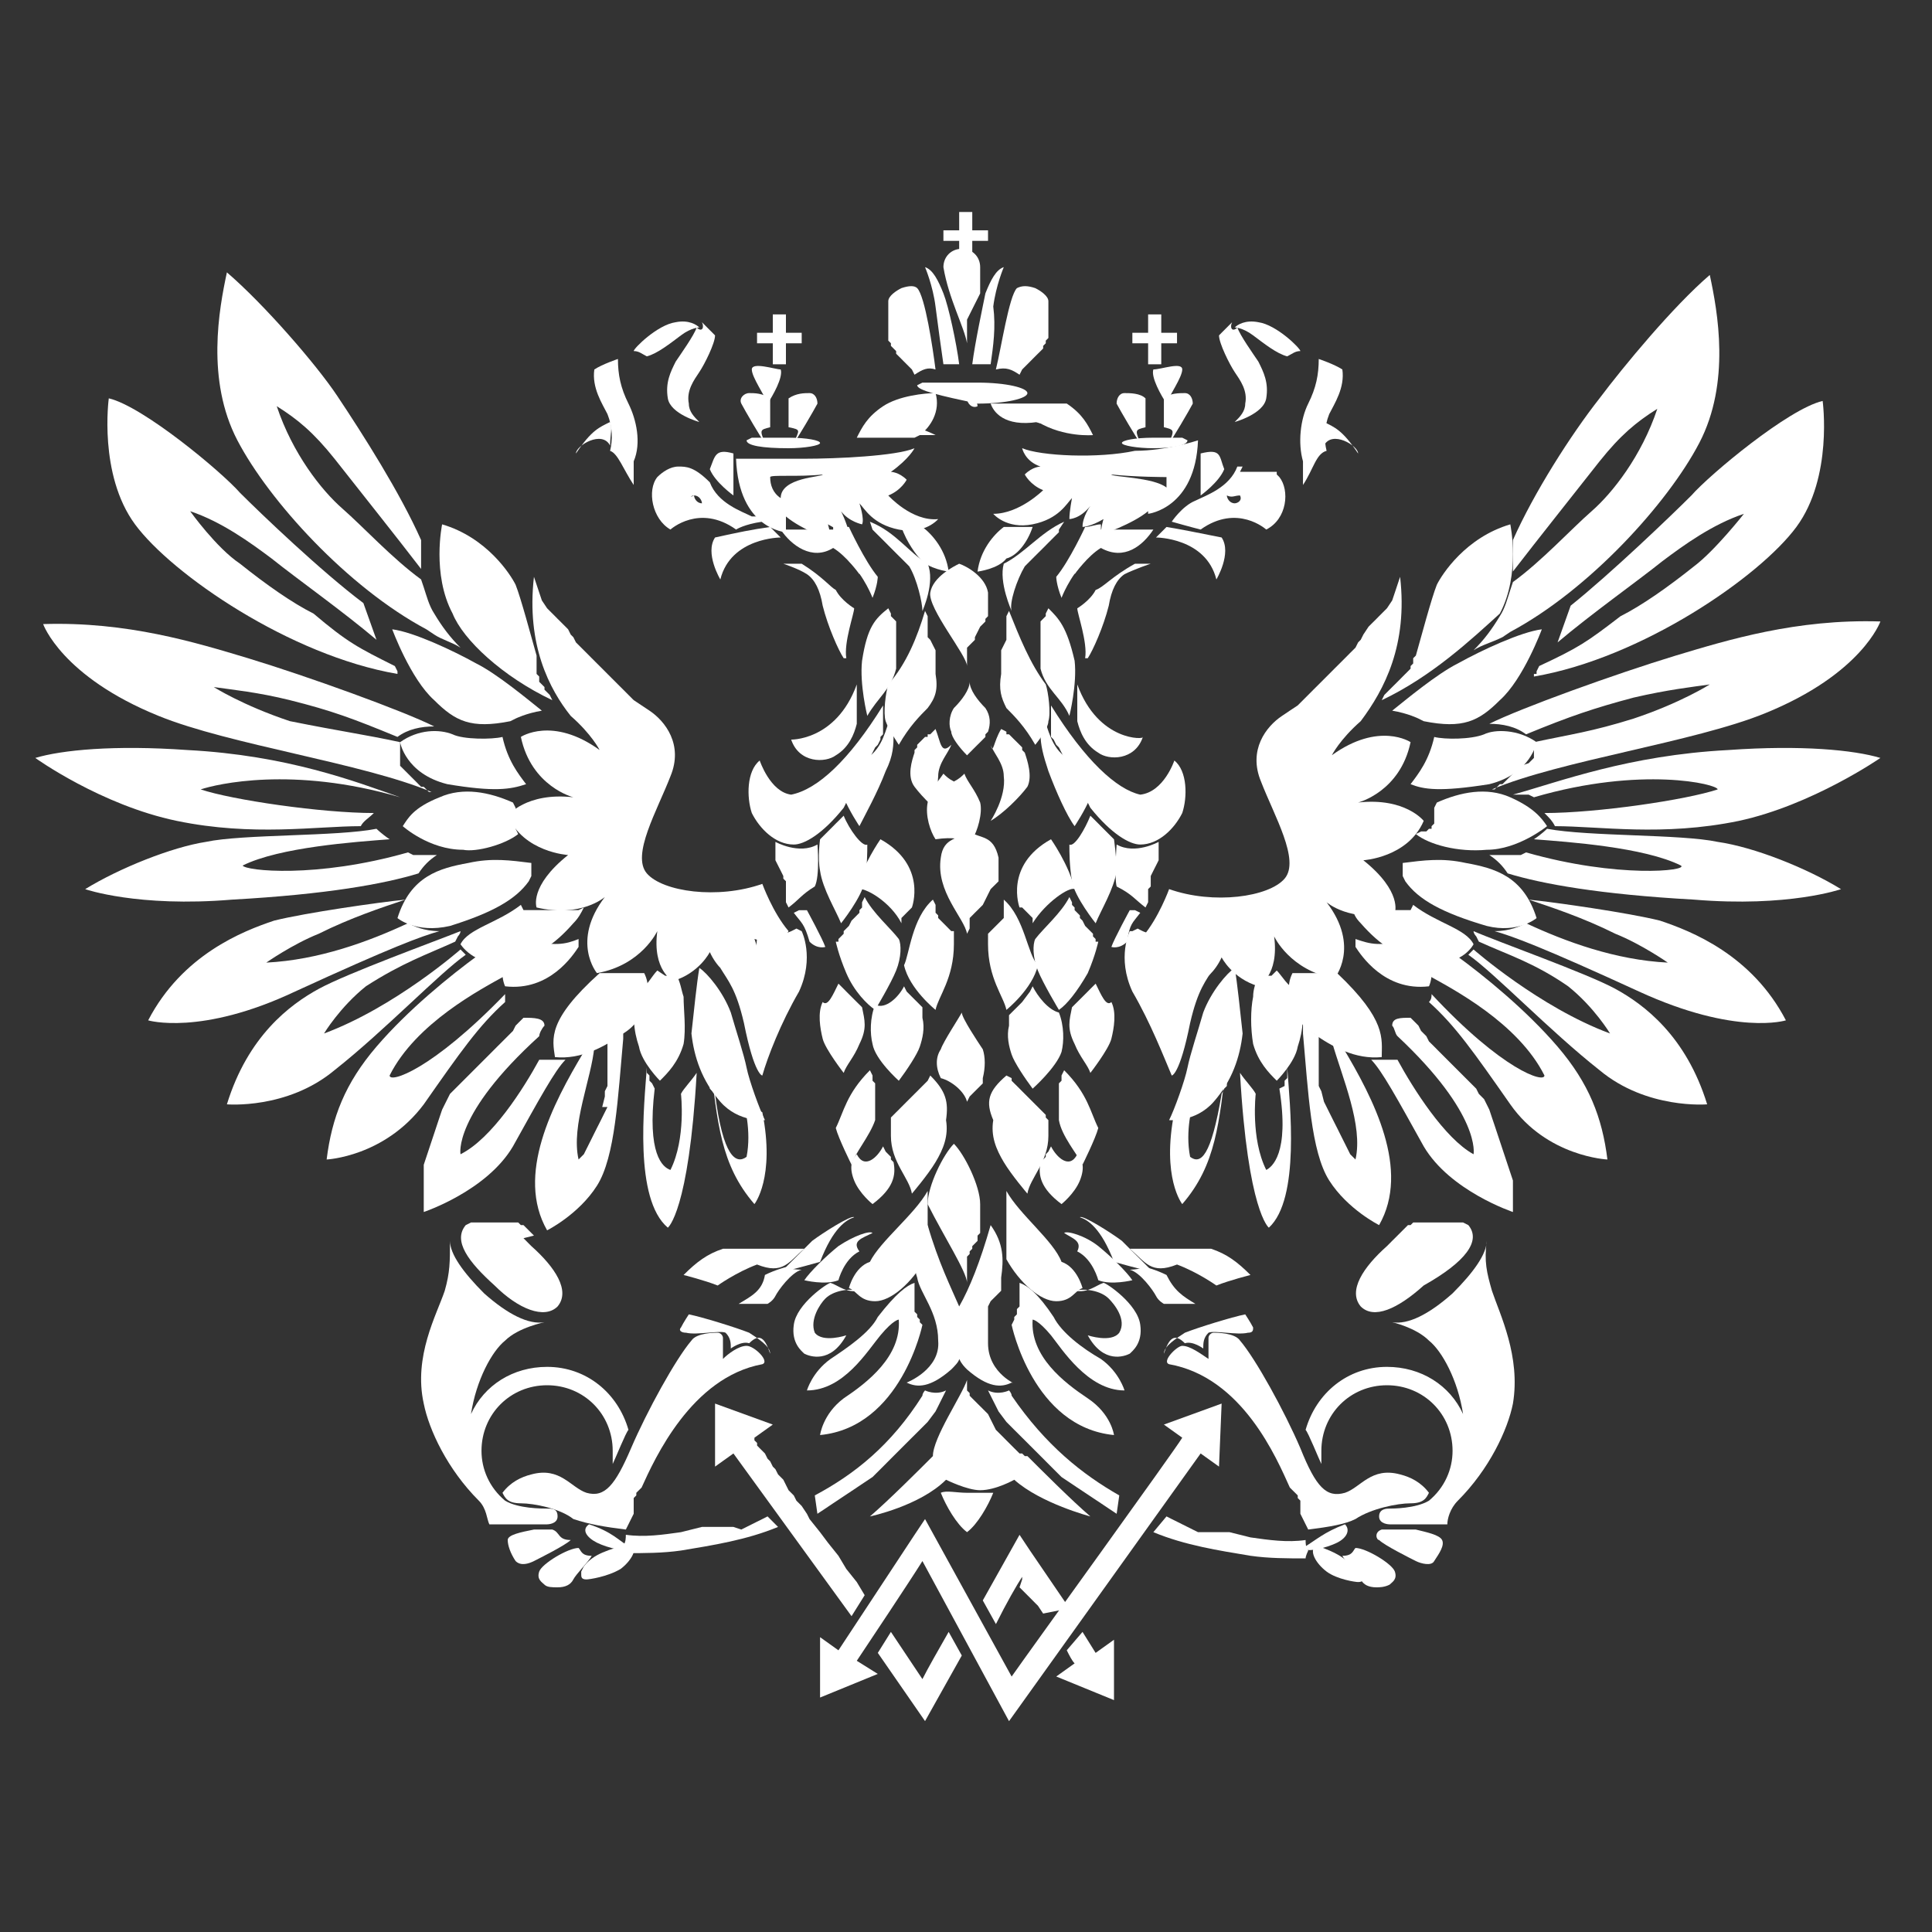 <svg width="45" height="45" viewBox="0 0 45 45" fill="none" xmlns="http://www.w3.org/2000/svg">
    <rect x="0" y="0" width="45" height="45" fill="#333333" stroke="none"/>
    <g clip-path="url(#clip0)">
        <path d="M12.437 13.435L12.498 13.618L12.559 13.801L12.621 13.985L12.743 14.168L12.804 14.229L12.865 14.29L12.926 14.351L12.987 14.413L13.049 14.474L13.11 14.535L13.171 14.596L13.232 14.657L13.293 14.78L13.354 14.841L13.415 14.963L13.538 15.085L13.66 15.207L13.782 15.33L13.904 15.452L14.027 15.574L14.149 15.697L14.271 15.819L14.393 15.941L14.516 16.063L14.638 16.186L14.76 16.308L14.944 16.43L15.127 16.552C15.494 16.797 15.922 17.347 15.616 18.081C15.31 18.875 14.699 19.915 15.066 20.343C15.433 20.77 16.716 20.954 17.756 20.587C17.756 20.587 18 21.259 18.367 21.687C18.367 21.687 18.184 22.054 17.572 21.871C17.572 21.871 17.817 22.421 17.511 22.971C17.511 22.971 16.839 22.849 16.533 22.176C16.533 22.176 16.289 22.666 15.677 22.849C15.677 22.849 15.188 22.604 15.31 21.687C15.31 21.687 14.944 22.482 13.904 22.666C13.904 22.666 13.293 21.932 14.088 20.893C14.088 20.893 13.538 21.382 12.498 21.137C12.498 21.137 12.315 20.648 13.232 19.915C13.232 19.915 12.193 19.853 11.826 18.998C11.826 18.998 12.254 18.447 13.354 18.57C13.354 18.57 12.376 18.325 12.132 17.164C12.132 17.164 12.865 16.675 13.966 17.469C13.966 17.469 13.782 17.102 13.293 16.675C12.804 16.063 12.254 15.024 12.437 13.435Z" fill="white"/>
        <path d="M16.655 25.478L16.533 25.356V24.684C16.716 26.151 16.778 27.129 17.572 28.046C17.572 28.046 18.061 27.434 17.756 25.906C17.634 25.845 17.511 25.784 17.328 25.723C17.328 25.723 17.511 26.334 17.389 26.945C17.144 27.129 16.839 26.945 16.655 25.478Z" fill="white"/>
        <path d="M15.249 25.355L15.188 25.233L15.127 25.172V25.05L15.066 24.988V24.866C15.005 25.722 14.76 27.923 15.555 28.595C15.555 28.595 16.044 28.229 16.227 24.988C16.105 25.172 15.922 25.355 15.861 25.477C15.861 25.477 15.983 26.517 15.616 27.25C15.433 27.189 15.066 26.884 15.249 25.355Z" fill="white"/>
        <path d="M13.476 27.007L13.599 26.884L13.66 26.762L13.721 26.64L13.782 26.518L13.843 26.395L13.904 26.273L13.966 26.151L14.027 26.029L14.088 25.906L14.149 25.784H14.027L14.088 25.54V25.417L14.149 25.295V24.256C14.21 24.195 14.332 24.134 14.393 24.073C14.455 24.073 14.455 24.011 14.516 23.95V24.195C14.393 25.54 14.332 26.946 13.904 27.618C13.476 28.291 12.743 28.657 12.743 28.657C12.009 27.374 12.865 25.723 13.599 24.5C13.721 24.5 13.782 24.439 13.843 24.378C13.782 25.112 13.293 26.212 13.476 27.007Z" fill="white"/>
        <path d="M11.765 23.155V23.339C11.153 23.889 10.726 24.5 9.87 25.723C8.953 26.945 7.608 27.007 7.608 27.007C7.73 26.028 8.036 25.234 8.769 24.378C9.503 23.522 10.481 22.727 11.153 22.238C11.337 22.299 11.581 22.361 11.887 22.361H11.948C11.826 22.483 11.765 22.605 11.765 22.727C11.215 23.033 9.686 23.828 9.075 25.05C9.075 25.234 10.053 24.928 11.765 23.155Z" fill="white"/>
        <path d="M10.603 21.932L10.665 21.81C10.665 21.81 10.726 21.749 10.726 21.688C10.114 21.932 8.097 22.666 7.425 23.032C6.752 23.399 5.774 24.133 5.285 25.722C5.285 25.722 6.691 25.845 7.791 24.927C8.953 24.011 10.237 22.666 10.848 22.238L10.726 22.115C10.726 22.115 9.197 23.46 7.547 24.072C7.547 24.072 7.914 23.46 8.525 22.971C9.381 22.421 9.931 22.238 10.603 21.932Z" fill="white"/>
        <path d="M9.442 20.954C8.83 21.015 7.119 21.26 6.385 21.443C5.652 21.688 4.246 22.238 3.451 23.766C3.451 23.766 4.673 24.133 6.874 23.094C9.136 22.055 9.809 21.81 10.236 21.688C9.87 21.688 9.625 21.565 9.503 21.504C8.586 21.932 7.424 22.36 6.202 22.421C6.202 22.421 6.813 21.993 7.424 21.749C8.158 21.382 8.892 21.137 9.442 20.954Z" fill="white"/>
        <path d="M9.503 19.854L9.625 19.915H10.175C9.992 20.037 9.87 20.16 9.748 20.343C8.953 20.587 7.608 20.832 5.407 20.954C3.206 21.138 1.984 20.71 1.984 20.71C2.778 20.221 4.001 19.732 4.796 19.609C5.652 19.426 7.852 19.487 8.769 19.304C8.769 19.304 8.892 19.426 9.075 19.548C8.28 19.609 6.508 19.732 5.652 20.16C5.713 20.282 7.363 20.465 9.503 19.854Z" fill="white"/>
        <path d="M9.32 18.57C8.28 18.204 6.691 17.592 4.368 17.47C2.656 17.348 1.434 17.47 0.822 17.654C0.822 17.654 2.351 18.754 4.123 19.121C5.896 19.487 7.363 19.243 8.403 19.243C8.464 19.121 8.586 19.059 8.708 18.937C7.486 18.937 5.407 18.632 4.674 18.387C5.04 18.265 6.813 17.837 9.32 18.57Z" fill="white"/>
        <path d="M9.319 17.286V17.837L9.381 17.898L9.442 17.959L9.503 18.02L9.564 18.081L9.625 18.142L9.686 18.203L9.747 18.265L9.808 18.326H9.87L9.931 18.387L9.992 18.448H10.053C8.464 17.776 5.346 17.348 3.695 16.675C1.433 15.758 1.005 14.536 1.005 14.536C2.962 14.474 4.551 14.963 5.774 15.33C7.18 15.758 9.381 16.553 10.114 16.92C9.808 16.92 9.503 16.981 9.258 17.164C8.219 16.736 7.73 16.553 6.752 16.308C6.018 16.125 5.407 16.064 4.979 16.003C4.979 16.003 5.652 16.431 6.752 16.797C7.975 17.042 8.464 17.103 9.319 17.286Z" fill="white"/>
        <path d="M9.197 15.514L9.258 15.636V15.697C6.752 15.269 4.001 13.374 3.145 12.213C2.289 11.051 2.534 9.278 2.534 9.278C3.329 9.462 5.163 10.99 5.591 11.479C6.08 11.968 7.486 13.313 8.464 14.047L8.769 14.902C7.975 14.23 6.935 13.496 6.324 13.007C5.835 12.641 5.163 12.152 4.429 11.907C4.429 11.907 5.04 12.763 5.591 13.13C6.202 13.619 6.813 14.047 7.302 14.291C8.097 14.964 8.341 15.086 9.197 15.514Z" fill="white"/>
        <path d="M16.289 22.544C16.472 22.666 16.839 23.094 17.022 23.583C17.145 24.011 17.328 24.561 17.389 24.867C17.45 25.173 17.695 25.845 17.817 26.09C17.817 26.09 17.206 26.151 16.778 25.662C16.35 25.173 16.166 24.622 16.105 24.072C16.166 23.522 16.227 22.911 16.289 22.544Z" fill="white"/>
        <path d="M15.31 22.605L15.494 22.727H15.555C15.616 22.727 15.677 22.666 15.738 22.666C15.861 22.91 15.861 23.032 15.922 23.216C15.922 23.521 15.983 23.949 15.922 24.316C15.8 24.744 15.555 24.989 15.371 25.172C15.371 25.172 14.944 24.744 14.883 24.377C14.76 24.011 14.699 23.583 14.883 23.093C15.066 22.971 15.188 22.727 15.31 22.605Z" fill="white"/>
        <path d="M13.966 22.666H15.005C15.066 22.788 15.127 22.972 15.066 23.277C15.005 23.583 14.822 23.889 14.516 24.072C14.088 24.378 13.538 24.683 12.926 24.622C12.865 24.194 12.743 23.766 13.966 22.666Z" fill="white"/>
        <path d="M13.476 21.872V22.055C13.354 22.239 12.804 23.095 11.765 22.973C11.765 22.973 11.459 22.361 12.193 21.872C12.926 22.055 13.171 21.994 13.476 21.872Z" fill="white"/>
        <path d="M13.599 21.137L13.476 21.198H12.193L12.132 21.076C11.581 21.504 10.909 21.626 10.726 21.993C10.726 21.993 11.031 22.482 11.704 22.421C12.437 22.36 12.926 21.993 13.354 21.504C13.476 21.382 13.538 21.26 13.599 21.137Z" fill="white"/>
        <path d="M12.315 20.528L12.376 20.405V20.1C11.887 20.039 11.459 19.978 10.909 20.1C10.236 20.222 9.564 20.405 9.258 21.384C9.258 21.384 9.686 21.75 10.481 21.567C11.459 21.261 12.009 20.956 12.315 20.528Z" fill="white"/>
        <path d="M12.07 19.427L12.009 19.304V18.815L11.948 18.693C11.398 18.448 10.787 18.326 10.237 18.571C9.625 18.815 9.503 19.06 9.381 19.243C9.381 19.243 9.992 19.793 10.787 19.793C11.092 19.855 11.765 19.671 12.07 19.427Z" fill="white"/>
        <path d="M12.254 18.265C12.07 18.021 11.826 17.715 11.704 17.165C11.459 17.226 10.787 17.226 10.542 17.104C10.236 16.982 9.747 16.982 9.319 17.287C9.319 17.287 9.442 18.021 10.42 18.265C11.52 18.449 11.887 18.387 12.254 18.265Z" fill="white"/>
        <path d="M11.887 16.798L12.009 16.737C12.009 16.737 12.254 16.614 12.621 16.553C12.315 16.309 11.582 15.697 11.092 15.453C10.542 15.147 9.625 14.719 9.136 14.658C9.136 14.658 9.564 15.82 10.114 16.309C10.603 16.798 10.97 16.981 11.887 16.798Z" fill="white"/>
        <path d="M12.865 16.309L12.804 16.186L12.743 16.125L12.682 16.064V16.003L12.621 15.942L12.559 15.881V15.758L12.498 15.697V15.27C12.376 14.842 12.132 13.925 12.009 13.619C11.887 13.374 11.337 12.519 10.298 12.213C10.298 12.213 10.053 13.374 10.542 14.291C10.787 14.903 11.704 15.759 12.865 16.309Z" fill="white"/>
        <path d="M18.55 21.628L18.673 21.689C18.673 21.689 18.978 22.3 18.611 23.095C18.184 23.829 17.878 24.623 17.756 25.051C17.756 25.051 17.572 25.051 17.328 23.829C17.144 23.034 16.961 22.851 16.778 22.545C17.022 22.667 17.206 22.667 17.206 22.667L17.389 22.728L17.45 22.545C17.572 22.3 17.633 21.995 17.633 21.811V21.628C18.184 21.872 18.428 21.689 18.55 21.628C18.489 21.567 18.489 21.567 18.55 21.628Z" fill="white"/>
        <path d="M9.808 12.579V13.252C9.197 12.457 8.464 11.54 7.791 10.684C7.302 10.073 6.935 9.767 6.446 9.461C6.813 10.562 7.485 11.418 7.975 11.846C8.464 12.274 9.136 13.007 9.808 13.496L9.87 13.68C9.931 13.863 9.992 14.107 10.114 14.291C10.297 14.597 10.481 14.841 10.726 15.086C10.542 14.963 10.297 14.902 10.114 14.78L9.931 14.658C8.097 13.68 6.263 11.662 5.529 10.256C4.796 8.85 5.101 7.2 5.285 6.344C6.141 7.077 7.363 8.483 7.852 9.217C8.464 10.134 9.319 11.479 9.808 12.579Z" fill="white"/>
        <path d="M35.729 18.57L35.606 18.509H35.239C36.34 18.204 37.929 17.592 40.252 17.47C41.964 17.348 43.187 17.47 43.798 17.654C43.798 17.654 42.209 18.754 40.497 19.121C38.724 19.487 37.257 19.243 36.218 19.243C36.157 19.121 36.095 19.059 35.973 18.937C37.196 18.937 39.274 18.632 40.008 18.387C40.008 18.265 38.235 17.837 35.729 18.57Z" fill="white"/>
        <path d="M35.728 17.287V17.654L35.667 17.715L35.606 17.776L35.423 17.837L35.362 17.898L35.3 17.959L35.239 18.021L35.178 18.082L35.117 18.143L35.056 18.204L34.995 18.265H34.934L34.873 18.326L34.812 18.387H34.75C36.34 17.715 39.458 17.287 41.108 16.615C43.37 15.698 43.798 14.475 43.798 14.475C41.842 14.414 40.252 14.903 39.03 15.27C37.623 15.698 35.423 16.492 34.689 16.859C34.995 16.859 35.3 16.92 35.545 17.104C36.584 16.676 37.135 16.492 38.051 16.248C38.846 16.064 39.396 16.003 39.824 15.942C39.824 15.942 39.152 16.37 38.051 16.737C37.073 17.043 36.584 17.104 35.728 17.287Z" fill="white"/>
        <path d="M35.851 15.513L35.79 15.636V15.697H35.728V15.758C38.235 15.33 40.986 13.435 41.842 12.273C42.698 11.112 42.453 9.339 42.453 9.339C41.658 9.522 39.824 11.051 39.396 11.54C38.907 12.029 37.501 13.374 36.584 14.107L36.279 14.963C37.073 14.291 38.113 13.557 38.724 13.068C39.213 12.701 39.886 12.212 40.619 11.968C40.619 11.968 39.947 12.823 39.458 13.19C38.846 13.679 38.235 14.107 37.746 14.352C36.951 14.963 36.768 15.085 35.851 15.513Z" fill="white"/>
        <path d="M35.239 12.579V13.312C35.851 12.518 36.584 11.601 37.257 10.745C37.746 10.133 38.113 9.828 38.602 9.522C38.235 10.622 37.562 11.478 37.073 11.906C36.584 12.334 35.912 13.068 35.239 13.557L35.178 13.74C35.117 13.924 35.056 14.168 34.934 14.351C34.75 14.657 34.567 14.902 34.322 15.146C34.506 15.024 34.75 14.963 34.995 14.841L35.178 14.718C37.012 13.74 38.846 11.723 39.58 10.317C40.313 8.911 40.008 7.26 39.824 6.404C38.968 7.138 37.807 8.544 37.257 9.277C36.584 10.133 35.728 11.478 35.239 12.579Z" fill="white"/>
        <path d="M12.193 23.706L12.07 23.828L12.009 23.89L11.948 24.012L11.826 24.134L11.704 24.256L11.581 24.378L11.459 24.501L11.337 24.623L11.215 24.745L11.092 24.868L10.97 24.99L10.848 25.112L10.726 25.234L10.603 25.357L10.481 25.479L10.42 25.601L10.359 25.723L10.298 25.846L10.236 26.029L10.175 26.212L10.114 26.396L10.053 26.579L9.992 26.763L9.931 26.946L9.87 27.13V28.23C9.87 28.23 11.337 27.741 11.948 26.701C12.56 25.601 12.926 24.929 13.171 24.684H12.56C12.193 25.357 11.459 26.518 10.726 26.885C10.726 26.885 10.542 25.968 12.56 24.134C12.56 24.073 12.621 23.951 12.682 23.89C12.682 23.706 12.437 23.706 12.193 23.706Z" fill="white"/>
        <path d="M32.611 13.435L32.55 13.618L32.489 13.801L32.427 13.985L32.305 14.168L32.244 14.229L32.183 14.29L32.122 14.351L32.061 14.413L32 14.474L31.938 14.535L31.877 14.596L31.755 14.78L31.694 14.902L31.633 14.963L31.572 15.085L31.449 15.207L31.327 15.33L31.205 15.452L31.082 15.574L30.96 15.697L30.838 15.819L30.716 15.941L30.593 16.063L30.471 16.186L30.349 16.308L30.227 16.43L30.043 16.552L29.86 16.675C29.493 16.919 29.065 17.469 29.371 18.203C29.677 18.998 30.288 20.037 29.921 20.465C29.554 20.893 28.27 21.076 27.231 20.709C27.231 20.709 26.987 21.382 26.62 21.81C26.62 21.81 26.803 22.176 27.415 21.993C27.415 21.993 27.17 22.543 27.476 23.093C27.476 23.093 28.148 22.971 28.454 22.299C28.454 22.299 28.698 22.788 29.31 22.971C29.31 22.971 29.799 22.727 29.677 21.81C29.677 21.81 30.043 22.604 31.082 22.788C31.082 22.788 31.694 22.054 30.899 21.015C30.899 21.015 31.449 21.504 32.489 21.259C32.489 21.259 32.672 20.77 31.755 20.037C31.755 20.037 32.794 19.976 33.161 19.12C33.161 19.12 32.733 18.57 31.633 18.692C31.633 18.692 32.611 18.447 32.855 17.286C32.855 17.286 32.122 16.797 31.021 17.591C31.021 17.591 31.205 17.225 31.694 16.797C32.244 16.063 32.794 15.024 32.611 13.435Z" fill="white"/>
        <path d="M28.454 25.478L28.515 25.356L28.576 25.295V24.684C28.393 26.151 28.331 27.129 27.537 28.046C27.537 28.046 27.048 27.434 27.353 25.906C27.476 25.845 27.598 25.784 27.781 25.723C27.781 25.723 27.598 26.334 27.72 26.945C27.965 27.129 28.209 26.945 28.454 25.478Z" fill="white"/>
        <path d="M29.799 25.355L29.921 25.294V25.172L29.982 25.111V24.866C30.043 25.722 30.288 27.923 29.554 28.595C29.554 28.595 29.065 28.229 28.882 24.988C29.004 25.172 29.187 25.355 29.248 25.477C29.248 25.477 29.126 26.517 29.493 27.25C29.615 27.189 30.043 26.884 29.799 25.355Z" fill="white"/>
        <path d="M31.572 27.007L31.449 26.885L31.388 26.762L31.327 26.64L31.266 26.518L31.205 26.396L31.144 26.273L31.082 26.151L31.021 26.029L30.96 25.907L30.899 25.784L30.838 25.662L30.777 25.418L30.716 25.295V24.134C30.593 24.073 30.532 24.012 30.471 23.95C30.41 23.95 30.41 23.889 30.349 23.828V24.073C30.471 25.418 30.532 26.824 30.96 27.496C31.388 28.169 32.122 28.535 32.122 28.535C32.855 27.252 31.999 25.601 31.266 24.378C31.144 24.378 31.082 24.317 31.021 24.256C31.266 25.112 31.755 26.212 31.572 27.007Z" fill="white"/>
        <path d="M33.344 23.155C33.344 23.216 33.344 23.277 33.283 23.339C33.895 23.889 34.322 24.5 35.178 25.723C36.034 26.945 37.44 27.007 37.44 27.007C37.318 26.028 37.012 25.234 36.279 24.378C35.545 23.522 34.567 22.727 33.895 22.238C33.711 22.299 33.467 22.361 33.161 22.361H33.1C33.222 22.483 33.283 22.605 33.283 22.727C33.833 23.033 35.362 23.828 35.973 25.05C35.973 25.234 34.995 24.928 33.344 23.155Z" fill="white"/>
        <path d="M34.445 21.932L34.384 21.81C34.384 21.81 34.322 21.749 34.322 21.688C34.873 21.932 36.951 22.666 37.624 23.032C38.296 23.399 39.274 24.133 39.763 25.722C39.763 25.722 38.357 25.845 37.257 24.927C36.095 24.011 34.812 22.666 34.2 22.238L34.322 22.115C34.322 22.115 35.851 23.46 37.501 24.072C37.501 24.072 37.135 23.46 36.523 22.971C35.728 22.421 35.117 22.238 34.445 21.932Z" fill="white"/>
        <path d="M35.606 20.954C36.218 21.015 37.929 21.26 38.663 21.443C39.396 21.688 40.802 22.238 41.597 23.766C41.597 23.766 40.436 24.133 38.174 23.094C35.912 22.055 35.239 21.81 34.812 21.688C35.178 21.688 35.423 21.565 35.545 21.504C36.462 21.932 37.624 22.36 38.846 22.421C38.846 22.421 38.235 21.993 37.624 21.749C36.89 21.382 36.156 21.137 35.606 20.954Z" fill="white"/>
        <path d="M35.545 19.854L35.423 19.915H34.689C34.873 20.037 34.995 20.16 35.117 20.343C35.912 20.587 37.257 20.832 39.458 20.954C41.658 21.138 42.881 20.71 42.881 20.71C42.086 20.221 40.864 19.732 40.008 19.609C39.152 19.426 37.012 19.487 36.034 19.304C36.034 19.304 35.912 19.426 35.728 19.548C36.523 19.609 38.296 19.732 39.152 20.16C39.335 20.282 37.685 20.465 35.545 19.854Z" fill="white"/>
        <path d="M28.759 22.544C28.576 22.666 28.209 23.094 28.026 23.583C27.904 24.011 27.72 24.561 27.659 24.867C27.598 25.173 27.354 25.845 27.231 26.09C27.231 26.09 27.843 26.151 28.27 25.662C28.698 25.173 28.882 24.622 28.943 24.072C28.882 23.522 28.821 22.911 28.759 22.544Z" fill="white"/>
        <path d="M29.738 22.605L29.615 22.727H29.493C29.432 22.727 29.371 22.666 29.31 22.666C29.249 22.91 29.188 23.032 29.188 23.216C29.126 23.521 29.126 23.949 29.188 24.316C29.31 24.744 29.554 24.989 29.738 25.172C29.738 25.172 30.166 24.744 30.227 24.377C30.349 24.011 30.41 23.583 30.227 23.093C29.982 22.971 29.86 22.727 29.738 22.605Z" fill="white"/>
        <path d="M31.144 22.666H30.104C30.043 22.788 29.982 22.972 30.043 23.277C30.104 23.583 30.288 23.889 30.593 24.072C31.021 24.378 31.572 24.683 32.183 24.622C32.183 24.194 32.305 23.766 31.144 22.666Z" fill="white"/>
        <path d="M31.572 21.872V22.055C31.694 22.239 32.244 23.095 33.283 22.973C33.283 22.973 33.589 22.361 32.855 21.872C32.122 22.055 31.938 21.994 31.572 21.872Z" fill="white"/>
        <path d="M31.51 21.137L31.633 21.198H32.855L32.916 21.076C33.467 21.504 34.139 21.626 34.322 21.993C34.322 21.993 34.078 22.482 33.344 22.421C32.611 22.36 32.122 21.993 31.694 21.504C31.572 21.382 31.51 21.26 31.51 21.137Z" fill="white"/>
        <path d="M32.733 20.528L32.672 20.405V20.1C33.161 20.039 33.589 19.978 34.139 20.1C34.812 20.222 35.484 20.405 35.79 21.384C35.79 21.384 35.362 21.75 34.628 21.567C33.589 21.261 33.039 20.956 32.733 20.528Z" fill="white"/>
        <path d="M32.978 19.427L33.1 19.366H33.222L33.283 19.304H33.344V19.243L33.406 19.182V18.815L33.467 18.693C34.017 18.448 34.628 18.326 35.178 18.571C35.729 18.815 35.912 19.06 36.034 19.243C36.034 19.243 35.362 19.793 34.628 19.793C33.956 19.855 33.283 19.671 32.978 19.427Z" fill="white"/>
        <path d="M32.855 18.265C33.039 18.021 33.283 17.715 33.406 17.165C33.65 17.226 34.261 17.226 34.567 17.104C34.812 16.982 35.362 16.982 35.79 17.287C35.79 17.287 35.667 18.021 34.689 18.265C33.528 18.449 33.161 18.387 32.855 18.265Z" fill="white"/>
        <path d="M33.161 16.798L33.039 16.737C33.039 16.737 32.794 16.614 32.427 16.553C32.733 16.309 33.467 15.697 33.956 15.453C34.506 15.147 35.423 14.719 35.912 14.658C35.912 14.658 35.484 15.82 34.934 16.309C34.445 16.798 34.078 16.981 33.161 16.798Z" fill="white"/>
        <path d="M32.183 16.309L32.244 16.186L32.305 16.125L32.366 16.064L32.427 16.003L32.489 15.942L32.55 15.881L32.611 15.82L32.672 15.758L32.733 15.697L32.794 15.636L32.855 15.575V15.514L32.916 15.453V15.331L32.978 15.27C33.1 14.842 33.344 13.925 33.467 13.619C33.589 13.374 34.139 12.519 35.178 12.213C35.178 12.213 35.423 13.374 34.934 14.291C34.261 14.903 33.344 15.759 32.183 16.309Z" fill="white"/>
        <path d="M26.498 21.628L26.375 21.689H26.314C26.314 21.689 26.009 22.3 26.375 23.095C26.803 23.829 27.109 24.623 27.292 25.051C27.292 25.051 27.476 25.051 27.72 23.829C27.904 23.034 28.087 22.851 28.27 22.545C28.026 22.667 27.843 22.667 27.843 22.667L27.659 22.728L27.598 22.545C27.476 22.3 27.415 21.995 27.415 21.811V21.628C26.864 21.872 26.62 21.689 26.498 21.628C26.559 21.567 26.559 21.567 26.498 21.628Z" fill="white"/>
        <path d="M32.855 23.706L32.978 23.828L33.039 23.89L33.1 24.012L33.222 24.134L33.283 24.256L33.406 24.378L33.528 24.501L33.65 24.623L33.772 24.745L33.895 24.868L34.017 24.99L34.139 25.112L34.261 25.234L34.384 25.357L34.445 25.479L34.567 25.601L34.628 25.723L34.689 25.846L34.75 26.029L34.812 26.212L34.873 26.396L34.934 26.579L34.995 26.763L35.056 26.946L35.117 27.13L35.178 27.313L35.239 27.496V28.23C35.239 28.23 33.772 27.741 33.161 26.701C32.55 25.601 32.183 24.929 31.938 24.684H32.55C32.916 25.357 33.65 26.518 34.322 26.885C34.322 26.885 34.506 25.968 32.55 24.134C32.489 24.073 32.489 23.951 32.427 23.89C32.427 23.706 32.611 23.706 32.855 23.706Z" fill="white"/>
        <path d="M21.363 8.973L21.485 8.912H22.769C23.441 8.912 23.93 9.034 23.93 9.157C23.93 9.279 23.441 9.401 22.769 9.401C21.913 9.218 21.363 9.095 21.363 8.973Z" fill="white"/>
        <path d="M17.389 10.256L17.511 10.195H18.367C18.795 10.195 19.101 10.257 19.101 10.318C19.101 10.379 18.734 10.44 18.367 10.44C17.756 10.44 17.389 10.379 17.389 10.256Z" fill="white"/>
        <path d="M22.769 9.462C22.646 9.523 22.524 9.401 22.524 9.279C22.524 9.156 22.646 9.034 22.769 9.034C22.646 9.279 22.769 9.34 22.769 9.462Z" fill="white"/>
        <path d="M21.301 8.728L21.24 8.606L21.179 8.545L21.118 8.484L21.057 8.423L20.996 8.361L20.935 8.3L20.873 8.239V8.178L20.812 8.117L20.751 8.056V7.995L20.69 7.934V7.017C20.69 6.894 20.873 6.772 20.996 6.711C21.179 6.65 21.301 6.65 21.363 6.711C21.546 6.894 21.729 8.117 21.79 8.606C21.607 8.545 21.485 8.606 21.301 8.728Z" fill="white"/>
        <path d="M21.974 8.484H22.341C22.279 7.995 22.096 7.139 21.974 6.833C21.852 6.527 21.729 6.283 21.546 6.222C21.546 6.222 21.729 6.65 21.79 7.139C21.852 7.628 21.913 8.056 21.974 8.484Z" fill="white"/>
        <path d="M20.751 10.134H21.791C20.935 9.707 20.751 10.134 20.751 10.134Z" fill="white"/>
        <path d="M21.424 10.134L21.301 10.195H19.956C20.079 9.951 20.201 9.706 20.568 9.462C20.935 9.217 21.546 9.156 21.791 9.156C21.913 9.584 21.668 9.951 21.424 10.134Z" fill="white"/>
        <path d="M21.301 10.44C20.873 10.624 19.467 10.685 18.734 10.685H17.144C17.206 12.335 18.306 12.397 18.306 12.397V12.03C18.673 12.335 19.345 12.58 19.345 12.58C19.345 12.397 19.284 12.213 19.284 12.213C19.59 12.397 19.773 12.397 19.773 12.397C19.712 12.152 19.59 11.908 19.59 11.908C19.773 12.152 20.079 12.213 20.079 12.213C20.14 12.091 20.018 11.724 20.018 11.724C20.14 11.847 20.323 12.213 20.935 12.335C21.546 12.458 21.852 12.091 21.852 12.091C21.24 12.152 20.69 11.541 20.69 11.541C20.996 11.418 21.118 11.174 21.118 11.174C20.935 10.991 20.751 10.991 20.751 10.991C21.179 10.685 21.301 10.44 21.301 10.44ZM19.162 11.052C19.162 11.113 18.184 11.113 18.184 11.602C18 11.48 17.939 11.296 17.939 11.113C17.939 11.052 18.612 11.113 19.162 11.052Z" fill="white"/>
        <path d="M17.083 10.562V11.54C17.083 11.54 16.655 11.234 16.533 10.928C16.655 10.623 16.655 10.44 17.083 10.562Z" fill="white"/>
        <path d="M15.8 10.867C15.616 10.867 15.433 10.989 15.31 11.112C15.066 11.417 15.188 12.09 15.616 12.334C15.616 12.334 16.289 11.723 17.145 12.334C17.145 12.334 17.328 12.212 17.756 12.151V12.029H17.511C17.267 11.906 16.717 11.723 16.533 11.234C16.166 10.867 15.983 10.867 15.8 10.867ZM16.166 11.54C16.289 11.54 16.35 11.662 16.35 11.723C16.227 11.723 16.166 11.601 16.166 11.54C16.044 11.601 16.105 11.54 16.166 11.54Z" fill="white"/>
        <path d="M17.939 12.274L18.061 12.397L18.122 12.458L18.184 12.519C18.184 12.519 17.022 12.519 16.778 13.497C16.778 13.497 16.411 12.886 16.655 12.519C17.206 12.397 17.511 12.335 17.939 12.274Z" fill="white"/>
        <path d="M19.162 12.518H19.406V12.213C19.529 12.213 19.651 12.274 19.773 12.274C19.773 12.274 20.14 13.069 20.445 13.435C20.445 13.435 20.445 13.619 20.323 13.925C20.323 13.925 20.14 13.435 19.773 13.069C19.712 12.885 19.59 12.824 19.162 12.518Z" fill="white"/>
        <path d="M18.184 12.335H19.468C19.834 12.579 20.079 12.885 20.018 13.374C20.018 13.374 19.712 12.946 19.406 12.763C18.917 13.069 18.428 12.702 18.184 12.335Z" fill="white"/>
        <path d="M18.184 8.605C18.245 8.788 18 9.216 17.878 9.4C17.817 9.216 17.511 8.788 17.511 8.605C17.511 8.422 18.061 8.605 18.184 8.605Z" fill="white"/>
        <path d="M17.939 9.951V9.279C17.756 9.156 17.572 9.156 17.45 9.156C17.328 9.156 17.206 9.279 17.267 9.401C17.328 9.523 17.756 10.257 17.817 10.318C17.695 10.012 17.695 10.012 17.939 9.951Z" fill="white"/>
        <path d="M18.367 9.951V9.279C18.55 9.156 18.734 9.156 18.856 9.156C18.978 9.156 19.04 9.279 19.04 9.401C18.978 9.523 18.55 10.257 18.489 10.318C18.612 10.012 18.673 10.012 18.367 9.951Z" fill="white"/>
        <path d="M18.673 7.751H18.306V7.323H18V7.751H17.633V7.996H18V8.485H18.306V7.996H18.673V7.751Z" fill="white"/>
        <path d="M14.21 10.379C14.21 10.135 14.271 9.951 14.21 9.829C13.966 9.951 13.782 10.012 13.415 10.563C13.415 10.379 14.027 10.012 14.21 10.379Z" fill="white"/>
        <path d="M14.76 11.296V10.745C14.944 10.318 14.821 9.767 14.638 9.401C14.455 9.034 14.393 8.728 14.393 8.361C14.393 8.361 14.027 8.484 13.843 8.606C13.782 9.034 14.027 9.401 14.149 9.645C14.271 9.951 14.271 10.256 14.21 10.501C14.393 10.562 14.516 10.929 14.76 11.296Z" fill="white"/>
        <path d="M14.76 8.177C14.76 8.116 15.31 7.566 15.738 7.505C16.044 7.444 16.227 7.566 16.289 7.627C16.289 7.627 16.105 7.627 15.861 7.811C15.616 7.994 15.31 8.239 15.066 8.3C14.944 8.239 14.883 8.177 14.76 8.177Z" fill="white"/>
        <path d="M16.35 7.506L16.472 7.628L16.533 7.689L16.594 7.75L16.655 7.812C16.655 7.995 16.411 8.484 16.288 8.667C16.166 8.851 15.983 9.095 16.044 9.401C16.044 9.584 16.166 9.707 16.288 9.829C16.288 9.829 15.616 9.645 15.555 9.279C15.494 8.912 15.616 8.667 15.738 8.423C15.861 8.239 16.166 7.812 16.227 7.628C16.35 7.75 16.411 7.628 16.35 7.506Z" fill="white"/>
        <path d="M20.262 12.152L20.323 12.336L20.384 12.397L20.445 12.458L20.507 12.519L20.568 12.58L20.629 12.641L20.69 12.703L20.751 12.764L20.812 12.825L20.873 12.886L20.934 12.947L20.996 13.008L21.057 13.069L21.118 13.13L21.179 13.192C21.363 13.497 21.485 14.047 21.485 14.231C21.485 14.231 21.79 13.558 21.607 13.13C21.179 12.886 20.873 12.397 20.262 12.152Z" fill="white"/>
        <path d="M20.996 12.274H21.485C21.729 12.458 22.035 12.825 22.096 13.314C22.096 13.314 21.607 13.252 21.424 13.008C21.363 12.947 21.118 12.641 20.996 12.274Z" fill="white"/>
        <path d="M18.673 13.13H18.245C18.245 13.13 18.611 13.252 18.795 13.374C18.978 13.497 19.101 13.741 19.162 14.108C19.284 14.597 19.529 15.147 19.651 15.331H19.712C19.651 14.964 19.895 14.291 19.895 14.169C19.895 14.169 19.59 13.986 19.467 13.741C19.345 13.68 19.162 13.435 18.673 13.13Z" fill="white"/>
        <path d="M20.69 14.168L20.751 14.29V14.351L20.812 14.412L20.873 14.474V15.574C20.751 16.063 20.446 16.246 20.201 16.674C20.201 16.674 20.018 15.941 20.079 15.391C20.201 14.596 20.384 14.412 20.69 14.168Z" fill="white"/>
        <path d="M21.546 14.23L21.607 14.353V14.842L21.668 14.903L21.729 15.025L21.791 15.147V15.698C21.852 16.064 21.791 16.248 21.607 16.492C21.424 16.676 21.179 16.92 20.935 17.348C20.935 17.348 20.69 16.981 20.629 16.798C20.568 16.615 20.629 16.126 20.69 15.942C21.118 15.453 21.363 14.842 21.546 14.23Z" fill="white"/>
        <path d="M21.79 16.98L21.668 17.103H21.607V17.164H21.546L21.485 17.225L21.424 17.286L21.363 17.347V17.408L21.301 17.47V17.531C21.24 17.714 21.118 18.081 21.301 18.325C21.485 18.57 21.852 18.937 22.157 19.12C22.157 19.12 21.79 18.57 21.852 18.081C21.852 17.775 22.096 17.531 22.157 17.347C21.913 17.592 21.913 17.286 21.79 16.98Z" fill="white"/>
        <path d="M20.751 16.676L20.812 16.798V17.104C20.812 17.348 20.812 17.593 20.629 17.96C20.445 18.449 20.14 18.999 20.017 19.243C20.017 19.243 19.773 18.877 19.651 18.571C19.651 18.571 20.017 18.021 20.201 17.654C20.568 17.409 20.629 16.981 20.751 16.676Z" fill="white"/>
        <path d="M20.568 16.431V17.103L20.507 17.164V17.225L20.445 17.348L20.384 17.409L20.323 17.531L20.262 17.653L20.201 17.776L20.14 17.898L20.079 18.02L20.018 18.142L19.956 18.265L19.895 18.387L19.834 18.509L19.773 18.57L19.712 18.693L19.651 18.815C19.162 19.426 18.734 19.671 18.489 19.671C18.061 19.671 17.695 19.304 17.511 18.937C17.389 18.57 17.389 17.959 17.695 17.714C17.695 17.714 17.939 18.448 18.428 18.509C19.04 18.387 19.773 17.714 20.568 16.431Z" fill="white"/>
        <path d="M19.956 15.942V16.859C19.895 17.104 19.773 17.41 19.468 17.593C19.223 17.776 18.612 17.776 18.428 17.226C18.367 17.226 19.468 17.287 19.956 15.942Z" fill="white"/>
        <path d="M21.729 20.954L21.791 21.076V21.26L21.852 21.321V21.382L21.913 21.443L21.974 21.504L22.035 21.565L22.096 21.627L22.157 21.688H22.218V21.993C22.218 22.788 21.852 23.216 21.791 23.522C21.791 23.522 21.179 23.033 21.057 22.482C21.179 22.238 21.24 21.382 21.729 20.954Z" fill="white"/>
        <path d="M20.996 21.504V21.382L21.057 21.321L21.118 21.259L21.179 21.198L21.24 21.137C21.24 21.137 21.607 20.159 20.507 19.548C20.507 19.548 20.079 20.159 19.956 20.709C20.14 20.648 20.751 21.015 20.996 21.504Z" fill="white"/>
        <path d="M19.651 18.999L19.529 19.121L19.467 19.182L19.406 19.244L19.345 19.305L19.284 19.366L19.223 19.427L19.162 19.488L19.101 19.549C19.101 19.549 19.04 19.977 19.101 20.283C19.162 20.711 19.467 21.2 19.59 21.505C19.59 21.505 20.079 20.894 20.14 20.527C20.201 20.16 20.201 19.855 20.201 19.672C20.079 19.733 19.773 19.305 19.651 18.999Z" fill="white"/>
        <path d="M18.367 21.137L18.306 21.015V20.526L18.245 20.465V20.404L18.184 20.281L18.122 20.159L18.061 20.037V19.548V19.67V19.609C18.061 19.609 18.612 19.915 19.04 19.67C19.04 19.67 19.101 20.404 18.978 20.648C18.673 20.832 18.612 20.954 18.367 21.137Z" fill="white"/>
        <path d="M18.489 21.261L18.611 21.2H18.795C18.795 21.2 19.162 21.873 19.223 22.056C19.223 22.056 19.039 22.117 18.856 21.934C18.734 21.506 18.673 21.506 18.489 21.261Z" fill="white"/>
        <path d="M20.14 20.894L20.079 21.016V21.138L20.018 21.199V21.26L19.956 21.322L19.895 21.383L19.834 21.444L19.773 21.566L19.712 21.627L19.651 21.688V21.749L19.59 21.811L19.529 21.872V21.933H19.467C19.467 21.933 19.529 22.238 19.712 22.666C19.895 23.094 20.201 23.4 20.384 23.522C20.384 23.522 20.751 22.911 20.873 22.605C20.996 22.3 20.996 21.994 20.935 21.872C20.751 21.627 20.323 21.26 20.14 20.894Z" fill="white"/>
        <path d="M21.057 22.973L21.118 23.095L21.179 23.156L21.24 23.217L21.301 23.278L21.363 23.339L21.424 23.401L21.485 23.462V23.706C21.546 23.951 21.485 24.195 21.424 24.379C21.363 24.562 21.118 24.929 20.935 25.173C20.935 25.173 20.384 24.684 20.323 24.317C20.262 24.073 20.262 23.706 20.384 23.401C20.629 23.523 20.935 23.217 21.057 22.973Z" fill="white"/>
        <path d="M19.529 22.911L19.651 23.033L19.712 23.095L19.773 23.156L19.834 23.217L19.895 23.278L19.956 23.339L20.018 23.4L20.079 23.461C20.14 23.767 20.201 23.95 20.018 24.317C19.895 24.623 19.712 24.806 19.651 24.99C19.651 24.99 19.223 24.439 19.162 24.195C19.101 23.95 19.04 23.584 19.162 23.339C19.284 23.461 19.406 23.156 19.529 22.911Z" fill="white"/>
        <path d="M21.668 25.051L21.607 25.173L21.546 25.234L21.485 25.295L21.424 25.356L21.363 25.418L21.301 25.479L21.24 25.54L21.179 25.601L21.118 25.662L21.057 25.723L20.996 25.784L20.935 25.846L20.873 25.907L20.812 25.968L20.751 26.029V26.457C20.751 27.068 21.179 27.435 21.24 27.802C21.24 27.802 21.607 27.374 21.791 27.068C21.974 26.762 22.096 26.457 22.035 26.09C22.096 25.662 22.035 25.418 21.668 25.051Z" fill="white"/>
        <path d="M20.262 24.928L20.323 25.05V25.172L20.384 25.233V26.089C20.262 26.456 19.895 26.884 19.834 27.128C19.834 27.128 19.529 26.517 19.467 26.273C19.651 25.906 19.712 25.478 20.262 24.928Z" fill="white"/>
        <path d="M27.659 10.256L27.537 10.195H26.742H26.864C26.436 10.195 26.131 10.257 26.131 10.318C26.131 10.379 26.497 10.44 26.864 10.44C27.292 10.44 27.659 10.379 27.659 10.256Z" fill="white"/>
        <path d="M22.524 7.996V7.445L22.585 7.323L22.646 7.201L22.707 7.079L22.769 6.956L22.83 6.834V6.223C22.83 5.978 22.646 5.795 22.402 5.795C22.157 5.795 21.974 5.978 21.974 6.223C22.096 6.956 22.463 7.629 22.524 7.996Z" fill="white"/>
        <path d="M23.747 8.728L23.808 8.606L23.869 8.545L23.93 8.484L23.991 8.423L24.052 8.361L24.113 8.3L24.174 8.239L24.236 8.178L24.297 8.117V8.056L24.358 7.995V7.934L24.419 7.872V7.017C24.419 6.894 24.236 6.772 24.113 6.711C23.93 6.65 23.808 6.65 23.686 6.711C23.502 6.894 23.319 8.117 23.196 8.606C23.441 8.545 23.563 8.606 23.747 8.728Z" fill="white"/>
        <path d="M23.074 8.484H22.646C22.707 7.995 22.891 7.139 22.952 6.833C23.074 6.527 23.197 6.283 23.38 6.222C23.38 6.222 23.197 6.65 23.135 7.139C23.197 7.628 23.135 8.056 23.074 8.484Z" fill="white"/>
        <path d="M23.441 9.583L23.563 9.644H24.664C24.297 10.133 24.113 9.705 23.441 9.583Z" fill="white"/>
        <path d="M23.074 9.4H24.847C25.214 9.645 25.336 9.889 25.458 10.134C25.458 10.134 24.786 10.195 24.175 9.828C23.38 9.951 23.135 9.584 23.074 9.4Z" fill="white"/>
        <path d="M23.808 10.439C23.808 10.439 23.869 10.745 24.236 10.867C24.236 10.867 24.052 10.867 23.869 11.051C23.869 11.051 23.991 11.295 24.297 11.417C24.297 11.417 23.747 11.968 23.135 11.968C23.135 11.968 23.441 12.334 24.052 12.212C24.664 12.09 24.847 11.723 24.969 11.601C24.969 11.601 24.908 11.906 24.908 12.09C24.908 12.09 25.153 12.09 25.397 11.784C25.397 11.784 25.214 12.029 25.214 12.273C25.214 12.273 25.397 12.273 25.703 12.09C25.703 12.09 25.642 12.273 25.642 12.457C25.642 12.457 26.375 12.212 26.742 11.906V11.968C26.742 11.968 27.843 11.845 27.904 10.256C27.904 10.256 27.17 10.5 26.436 10.5C25.581 10.684 24.236 10.623 23.808 10.439ZM25.886 11.051C26.436 11.112 27.17 11.112 27.17 11.112V11.356C26.864 11.112 25.886 11.112 25.886 11.051Z" fill="white"/>
        <path d="M27.965 10.562V11.54C27.965 11.54 28.393 11.234 28.515 10.928C28.393 10.623 28.454 10.44 27.965 10.562Z" fill="white"/>
        <path d="M28.943 10.867H28.82C28.637 11.356 28.087 11.54 27.842 11.662C27.537 11.784 27.292 12.151 27.292 12.151C27.72 12.273 27.965 12.334 27.965 12.334C28.82 11.723 29.493 12.334 29.493 12.334C29.982 12.09 30.043 11.417 29.799 11.112L29.738 11.051V10.989H28.882L28.943 10.867ZM28.882 11.54C28.943 11.662 28.82 11.723 28.759 11.723C28.637 11.723 28.576 11.601 28.576 11.54C28.698 11.601 28.759 11.54 28.882 11.54Z" fill="white"/>
        <path d="M27.17 12.274L27.048 12.397L26.987 12.458L26.925 12.519C26.925 12.519 28.087 12.519 28.332 13.497C28.332 13.497 28.698 12.886 28.454 12.519C27.843 12.397 27.537 12.335 27.17 12.274Z" fill="white"/>
        <path d="M25.886 12.518H25.642V12.213C25.519 12.213 25.397 12.274 25.275 12.274C25.275 12.274 24.908 13.069 24.602 13.435C24.602 13.435 24.602 13.619 24.725 13.925C24.725 13.925 24.908 13.435 25.275 13.069C25.336 12.885 25.458 12.824 25.886 12.518Z" fill="white"/>
        <path d="M26.864 12.335H25.581C25.214 12.579 24.969 12.885 25.03 13.374C25.03 13.374 25.336 12.946 25.642 12.763C26.192 13.069 26.62 12.702 26.864 12.335Z" fill="white"/>
        <path d="M26.864 8.605C26.803 8.788 27.048 9.216 27.17 9.4C27.231 9.216 27.537 8.788 27.537 8.605C27.537 8.422 27.048 8.605 26.864 8.605Z" fill="white"/>
        <path d="M27.109 9.951V9.279C27.231 9.156 27.476 9.156 27.598 9.156C27.72 9.156 27.782 9.279 27.782 9.401C27.72 9.523 27.292 10.257 27.231 10.318C27.354 10.012 27.354 10.012 27.109 9.951Z" fill="white"/>
        <path d="M26.681 9.951V9.279C26.559 9.156 26.314 9.156 26.192 9.156C26.07 9.156 26.008 9.279 26.008 9.401C26.07 9.523 26.497 10.257 26.559 10.318C26.436 10.012 26.436 10.012 26.681 9.951Z" fill="white"/>
        <path d="M26.375 7.751H26.742V7.323H27.048V7.751H27.415V7.996H27.048V8.485H26.742V7.996H26.375V7.751Z" fill="white"/>
        <path d="M21.974 5.365H22.341V4.938H22.646V5.365H23.013V5.61H22.646V6.099H22.341V5.61H21.974V5.365Z" fill="white"/>
        <path d="M30.838 10.379C30.777 10.135 30.777 9.951 30.838 9.829C31.082 9.951 31.266 10.012 31.633 10.563C31.633 10.379 31.021 10.012 30.838 10.379Z" fill="white"/>
        <path d="M30.349 11.296V10.745C30.227 10.318 30.288 9.767 30.471 9.401C30.654 9.034 30.716 8.728 30.716 8.361C30.716 8.361 31.082 8.484 31.266 8.606C31.327 9.034 31.082 9.401 30.96 9.645C30.838 9.951 30.838 10.256 30.899 10.501C30.654 10.562 30.593 10.929 30.349 11.296Z" fill="white"/>
        <path d="M30.288 8.177C30.288 8.116 29.738 7.566 29.31 7.505C29.004 7.444 28.821 7.566 28.759 7.627C28.759 7.627 28.943 7.627 29.187 7.811C29.432 7.994 29.738 8.239 29.982 8.3C30.104 8.239 30.166 8.177 30.288 8.177Z" fill="white"/>
        <path d="M28.698 7.506L28.576 7.628L28.515 7.689L28.454 7.75L28.393 7.812C28.393 7.995 28.637 8.484 28.759 8.667C28.882 8.851 29.065 9.095 29.004 9.401C29.004 9.584 28.882 9.707 28.759 9.829C28.759 9.829 29.432 9.645 29.493 9.279C29.554 8.912 29.432 8.667 29.31 8.423C29.187 8.239 28.882 7.812 28.821 7.628C28.698 7.75 28.637 7.628 28.698 7.506Z" fill="white"/>
        <path d="M24.786 12.152L24.664 12.336V12.397L24.602 12.458L24.541 12.519L24.48 12.58L24.419 12.641L24.358 12.703L24.297 12.764L24.236 12.825L24.174 12.886L24.113 12.947L24.052 13.008L23.991 13.069L23.93 13.13L23.869 13.192C23.686 13.497 23.502 14.047 23.563 14.231C23.563 14.231 23.258 13.558 23.38 13.13C23.869 12.886 24.236 12.397 24.786 12.152Z" fill="white"/>
        <path d="M24.052 12.274H23.38C23.135 12.458 22.83 12.825 22.769 13.314C22.769 13.314 23.258 13.252 23.441 13.008C23.686 12.947 23.93 12.641 24.052 12.274Z" fill="white"/>
        <path d="M26.436 13.13H26.803C26.803 13.13 26.436 13.252 26.192 13.374C26.009 13.497 25.886 13.741 25.825 14.108C25.703 14.597 25.458 15.147 25.336 15.331H25.275C25.336 14.964 25.092 14.291 25.092 14.169C25.092 14.169 25.397 13.986 25.52 13.741C25.703 13.68 25.886 13.435 26.436 13.13Z" fill="white"/>
        <path d="M24.419 14.168L24.358 14.29V14.351L24.297 14.412L24.236 14.474V15.574C24.358 16.063 24.725 16.246 24.908 16.674C24.908 16.674 25.092 15.941 25.03 15.391C24.847 14.596 24.664 14.412 24.419 14.168Z" fill="white"/>
        <path d="M22.524 15.514V15.086L22.585 15.025L22.646 14.964L22.707 14.903V14.842L22.769 14.719L22.83 14.597L22.891 14.536L22.952 14.475V14.414L23.013 14.352V13.802C22.952 13.436 22.524 13.191 22.341 13.13C22.218 13.191 21.729 13.436 21.668 13.802C21.607 14.169 22.524 15.27 22.524 15.514Z" fill="white"/>
        <path d="M23.502 14.23L23.441 14.353V14.903L23.38 15.025L23.319 15.147V15.698C23.258 16.064 23.319 16.248 23.441 16.492C23.624 16.676 23.869 16.92 24.113 17.348C24.113 17.348 24.419 16.981 24.419 16.798C24.48 16.615 24.419 16.126 24.358 15.942C23.991 15.453 23.747 14.842 23.502 14.23Z" fill="white"/>
        <path d="M22.524 17.593L22.646 17.47L22.707 17.409L22.768 17.348L22.83 17.287L22.891 17.226L22.952 17.165V17.104L23.013 17.042C23.074 16.859 23.074 16.676 22.952 16.492C22.768 16.309 22.585 16.064 22.585 15.881C22.585 16.064 22.402 16.309 22.218 16.492C22.096 16.676 22.096 16.92 22.157 17.042C22.157 17.165 22.341 17.409 22.524 17.593Z" fill="white"/>
        <path d="M23.319 16.98L23.441 17.042V17.103H23.502L23.563 17.164L23.624 17.225L23.686 17.286L23.747 17.347L23.808 17.408V17.47L23.869 17.531C23.93 17.714 24.052 18.081 23.93 18.325C23.747 18.57 23.38 18.937 23.074 19.12C23.074 19.12 23.441 18.57 23.38 18.081C23.38 17.775 23.135 17.531 23.074 17.347C23.135 17.592 23.135 17.286 23.319 16.98Z" fill="white"/>
        <path d="M24.297 16.676L24.236 16.798V17.104C24.236 17.348 24.297 17.593 24.419 17.96C24.602 18.449 24.847 18.999 25.03 19.243C25.03 19.243 25.275 18.877 25.397 18.571C25.397 18.571 25.03 18.021 24.847 17.654C24.48 17.409 24.419 16.981 24.297 16.676Z" fill="white"/>
        <path d="M24.48 16.431V17.164L24.541 17.225L24.602 17.348L24.664 17.409L24.725 17.531L24.786 17.653L24.847 17.776L24.908 17.898L24.969 18.02L25.03 18.142L25.091 18.265L25.153 18.387L25.214 18.509L25.275 18.57L25.336 18.693L25.397 18.815C25.886 19.426 26.314 19.671 26.559 19.671C26.987 19.671 27.353 19.304 27.537 18.937C27.659 18.57 27.659 17.959 27.353 17.714C27.353 17.714 27.109 18.448 26.559 18.509C26.009 18.387 25.275 17.714 24.48 16.431Z" fill="white"/>
        <path d="M25.092 15.942V16.798C25.153 17.043 25.275 17.348 25.581 17.532C25.825 17.715 26.436 17.715 26.62 17.165C26.681 17.226 25.581 17.287 25.092 15.942Z" fill="white"/>
        <path d="M22.524 19.609L22.646 19.548C22.768 19.364 22.891 18.936 22.83 18.692C22.707 18.386 22.524 18.203 22.463 18.02C22.402 18.081 22.34 18.142 22.218 18.203C22.096 18.142 22.035 18.081 21.974 18.02C21.852 18.203 21.668 18.386 21.607 18.692C21.546 18.998 21.668 19.364 21.79 19.548C22.218 19.487 22.402 19.548 22.524 19.609Z" fill="white"/>
        <path d="M22.524 21.749L22.585 21.627V21.383L22.646 21.322L22.707 21.26L22.769 21.199L22.83 21.138L22.891 21.077L22.952 20.955L23.013 20.832L23.074 20.71L23.135 20.649L23.197 20.588L23.258 20.527V19.977C23.135 19.426 22.83 19.549 22.585 19.365C22.341 19.549 21.974 19.488 21.913 19.977C21.791 20.771 22.463 21.383 22.524 21.749Z" fill="white"/>
        <path d="M23.38 20.954V21.382L23.319 21.443L23.258 21.504L23.197 21.565L23.135 21.627L23.074 21.688L23.013 21.749V21.993C23.013 22.788 23.38 23.216 23.441 23.522C23.441 23.522 24.052 23.033 24.175 22.482C23.93 22.238 23.869 21.382 23.38 20.954Z" fill="white"/>
        <path d="M24.052 21.504V21.382L23.991 21.321L23.93 21.259L23.869 21.198L23.808 21.137H23.747C23.747 21.137 23.38 20.159 24.48 19.548C24.48 19.548 24.908 20.159 25.03 20.709C24.908 20.648 24.358 21.015 24.052 21.504Z" fill="white"/>
        <path d="M25.397 18.999L25.52 19.121L25.581 19.182L25.642 19.244L25.703 19.305L25.764 19.366L25.825 19.427L25.886 19.488L25.947 19.549C25.947 19.549 26.009 19.977 26.009 20.283C25.947 20.711 25.642 21.2 25.52 21.505C25.52 21.505 25.03 20.894 24.969 20.527C24.908 20.16 24.908 19.855 24.908 19.672C25.03 19.733 25.275 19.305 25.397 18.999Z" fill="white"/>
        <path d="M26.681 21.137L26.742 21.015V20.709L26.803 20.648V20.404L26.864 20.281L26.926 20.159L26.987 20.037V19.548V19.67V19.609C26.987 19.609 26.436 19.915 26.009 19.67C26.009 19.67 25.948 20.404 26.009 20.648C26.375 20.832 26.436 20.954 26.681 21.137Z" fill="white"/>
        <path d="M26.559 21.261L26.436 21.2H26.314C26.314 21.2 25.947 21.873 25.886 22.056C25.886 22.056 26.07 22.117 26.253 21.934C26.314 21.506 26.375 21.506 26.559 21.261Z" fill="white"/>
        <path d="M24.908 20.894L24.969 21.016V21.077L25.03 21.138V21.199L25.091 21.26L25.153 21.322V21.383L25.214 21.444L25.275 21.566L25.336 21.627L25.397 21.688L25.458 21.749V21.811L25.519 21.872V21.933H25.581C25.581 21.933 25.519 22.238 25.336 22.666C25.091 23.094 24.847 23.4 24.664 23.522C24.664 23.522 24.297 22.911 24.174 22.605C24.052 22.3 24.052 21.994 24.113 21.872C24.297 21.627 24.725 21.26 24.908 20.894Z" fill="white"/>
        <path d="M22.524 25.662L22.585 25.54L22.646 25.479L22.707 25.418L22.768 25.357L22.83 25.296L22.891 25.235V25.112C22.952 24.868 22.952 24.623 22.891 24.44C22.768 24.256 22.402 23.706 22.402 23.584C22.34 23.706 21.974 24.256 21.913 24.44C21.79 24.623 21.79 24.868 21.913 25.112C22.157 25.173 22.463 25.418 22.524 25.662Z" fill="white"/>
        <path d="M24.052 22.973L23.991 23.095L23.808 23.339L23.747 23.401L23.686 23.462L23.624 23.523L23.563 23.584L23.502 23.645V23.89C23.441 24.134 23.502 24.379 23.563 24.562C23.624 24.745 23.869 25.112 24.052 25.357C24.052 25.357 24.602 24.868 24.725 24.501C24.786 24.256 24.786 23.89 24.664 23.584C24.419 23.523 24.175 23.217 24.052 22.973Z" fill="white"/>
        <path d="M25.52 22.911L25.397 23.033L25.336 23.095L25.275 23.156L25.214 23.217L25.153 23.278L25.092 23.339L25.03 23.4L24.969 23.461C24.908 23.767 24.847 23.95 25.03 24.317C25.153 24.623 25.336 24.806 25.397 24.99C25.397 24.99 25.825 24.439 25.886 24.195C25.947 23.95 26.009 23.584 25.886 23.339C25.764 23.461 25.642 23.156 25.52 22.911Z" fill="white"/>
        <path d="M22.524 29.881V29.269L22.585 29.208V29.147L22.646 29.086V29.025L22.707 28.964L22.769 28.902V28.78L22.83 28.719V28.047C22.83 27.619 22.463 26.885 22.218 26.641C21.974 26.885 21.607 27.619 21.607 28.047C21.974 28.78 22.524 29.636 22.524 29.881Z" fill="white"/>
        <path d="M23.441 25.051L23.563 25.112V25.173L23.624 25.234L23.686 25.295L23.747 25.356L23.808 25.418L23.869 25.479L23.93 25.54L23.991 25.601L24.052 25.662L24.113 25.723L24.175 25.784L24.236 25.846L24.297 25.907L24.358 25.968V26.029L24.419 26.09V26.457C24.419 27.068 23.991 27.435 23.93 27.802C23.93 27.802 23.563 27.374 23.38 27.068C23.197 26.762 23.074 26.457 23.135 26.09C22.952 25.662 23.013 25.418 23.441 25.051Z" fill="white"/>
        <path d="M24.786 24.928L24.725 25.05V25.172L24.664 25.233V26.089C24.725 26.456 25.091 26.884 25.214 27.128C25.214 27.128 25.519 26.517 25.581 26.273C25.397 25.906 25.336 25.478 24.786 24.928Z" fill="white"/>
        <path d="M23.013 31.286V30.43L23.074 30.308L23.135 30.247L23.197 30.186L23.258 30.125L23.319 30.064V29.758C23.38 29.33 23.38 28.963 23.074 28.535C22.83 29.391 22.585 30.002 22.341 30.43C22.157 30.002 21.852 29.391 21.607 28.535C21.301 29.024 21.24 29.391 21.363 29.758C21.424 30.125 21.852 30.552 21.852 31.225C21.913 31.897 21.118 32.203 21.118 32.203C21.363 32.325 21.668 32.325 22.157 31.897C22.218 31.836 22.341 31.714 22.341 31.653C22.402 31.775 22.463 31.836 22.524 31.897C23.013 32.325 23.319 32.325 23.563 32.203C23.747 32.264 23.013 32.02 23.013 31.286Z" fill="white"/>
        <path d="M20.568 26.701L20.629 26.823L20.69 26.885L20.751 26.946V27.007L20.812 27.068C20.873 27.374 20.812 27.679 20.323 28.046C20.323 28.046 20.018 27.802 19.895 27.496C19.773 27.19 19.834 27.007 19.956 26.885C20.14 27.251 20.446 26.946 20.568 26.701Z" fill="white"/>
        <path d="M21.607 27.74V28.596L21.546 28.718V29.33C21.24 29.88 20.751 30.308 20.384 30.308C20.018 30.308 19.956 30.063 19.773 30.002C19.773 30.002 19.895 29.513 20.262 29.391C20.507 28.902 21.301 28.29 21.607 27.74Z" fill="white"/>
        <path d="M20.323 28.719C20.262 28.658 19.895 28.78 19.529 29.024C19.223 29.269 18.856 29.636 18.734 29.819C18.734 29.819 19.223 29.941 19.529 29.819C19.529 29.819 19.651 29.33 20.017 29.147C19.834 28.902 20.079 28.841 20.323 28.719Z" fill="white"/>
        <path d="M19.895 28.352C19.834 28.291 19.162 28.718 18.917 28.902L18.184 29.635C18.184 29.635 18.673 29.513 19.101 29.391C19.406 28.596 19.712 28.413 19.895 28.352Z" fill="white"/>
        <path d="M18.734 29.086H16.839C16.472 29.208 16.227 29.392 15.922 29.697C15.922 29.697 16.411 29.82 16.716 29.942C16.716 29.942 17.144 29.636 17.633 29.453C18.245 29.697 18.367 29.392 18.734 29.086Z" fill="white"/>
        <path d="M17.939 31.531C17.939 31.348 17.634 31.164 17.45 31.042C17.144 30.92 16.35 30.675 16.044 30.614C16.044 30.614 15.922 30.798 15.861 30.92C15.8 30.981 15.861 31.042 15.983 31.042C16.227 31.103 16.778 30.981 16.9 31.042C17.022 31.164 17.022 31.287 17.022 31.409C17.022 31.409 17.267 31.226 17.45 31.287C17.695 31.042 17.817 31.164 17.939 31.531Z" fill="white"/>
        <path d="M17.205 30.369H17.878C17.878 30.369 18 30.307 18.061 30.185C18.122 30.063 18.428 29.635 18.673 29.574C18.673 29.574 18.428 29.574 18.306 29.513C18.306 29.513 18.061 29.574 17.817 29.696C17.756 30.063 17.511 30.185 17.205 30.369Z" fill="white"/>
        <path d="M19.345 29.88C19.284 29.88 18.55 30.369 18.489 30.858C18.428 31.286 18.673 31.469 18.734 31.53C18.856 31.592 19.345 31.775 19.712 31.102C19.712 31.102 19.162 31.286 18.978 31.041C18.856 30.736 19.101 30.369 19.223 30.247C19.406 30.063 19.773 30.002 20.018 30.063C19.712 30.124 19.529 29.941 19.345 29.88Z" fill="white"/>
        <path d="M14.577 35.626L14.638 35.504L14.699 35.381L14.76 35.259V34.892L14.821 34.831V34.77L14.883 34.709L14.944 34.648C15.249 33.975 16.105 32.08 17.756 31.775C17.939 31.713 17.572 31.347 17.389 31.347C17.206 31.347 16.961 31.53 16.839 31.652V31.163C16.839 31.102 16.778 31.041 16.716 31.041C16.655 31.041 16.227 31.041 16.105 31.224C15.738 31.652 15.066 32.875 14.699 33.731C14.332 34.587 14.088 34.892 13.66 34.77C13.293 34.648 13.049 34.159 12.376 34.342C12.132 34.403 11.887 34.526 11.704 34.77C11.765 34.892 11.826 35.015 12.132 35.015C12.437 35.015 13.049 35.137 13.354 35.381C13.721 35.504 14.088 35.565 14.577 35.626Z" fill="white"/>
        <path d="M21.301 29.88V30.552L21.363 30.613V30.675L21.424 30.736V30.797L21.485 30.858C21.485 30.858 20.996 33.242 19.101 33.425C19.101 33.425 19.162 32.937 19.651 32.57C20.201 32.203 20.996 31.592 20.934 30.736C20.934 30.736 20.812 30.736 20.507 31.102C20.201 31.469 19.651 32.386 18.795 32.386C18.795 32.386 18.917 31.958 19.345 31.653C19.712 31.408 20.262 31.041 20.445 30.675C20.873 30.124 21.118 29.941 21.301 29.88Z" fill="white"/>
        <path d="M20.446 38.499L21.546 40.088L22.402 38.56L22.096 38.01C21.852 38.438 21.607 38.866 21.485 39.11L20.751 38.01L20.446 38.499Z" fill="white"/>
        <path d="M20.14 37.155L19.956 36.849L19.712 36.544L19.529 36.238L19.284 35.932L19.101 35.688L18.856 35.382L18.795 35.26L18.673 35.077L18.55 34.954L18.489 34.832L18.367 34.71L18.306 34.587L18.245 34.465L18.123 34.343L18.061 34.221L18 34.16L17.939 34.037L17.878 33.976L17.817 33.854L17.756 33.793L17.695 33.732L17.634 33.67V33.609L17.572 33.548V33.487L18 33.181L16.655 32.692V34.16L17.083 33.854L19.834 37.644L20.14 37.155Z" fill="white"/>
        <path d="M10.848 28.535L10.97 28.474H12.07L12.132 28.535H12.193L12.254 28.596L12.315 28.657L12.376 28.718L12.437 28.779L12.193 28.84L12.254 28.901L12.315 28.963L12.376 29.024C12.926 29.513 13.293 30.063 12.987 30.43C12.682 30.735 12.07 30.491 11.52 29.941C10.909 29.391 10.542 28.901 10.848 28.535Z" fill="white"/>
        <path d="M11.765 34.954C11.398 34.649 11.215 34.221 11.215 33.793C11.215 32.937 11.887 32.265 12.743 32.265C13.599 32.265 14.271 32.937 14.271 33.793V34.099C14.332 33.976 14.577 33.365 14.638 33.304C14.393 32.448 13.66 31.837 12.743 31.837C11.948 31.837 11.276 32.265 10.97 32.937C11.092 32.142 11.459 31.47 11.765 31.225C12.07 30.92 12.682 30.797 12.682 30.797C12.315 30.859 11.826 30.614 11.276 30.125C10.787 29.636 10.481 29.208 10.481 28.902C10.481 29.391 10.481 29.636 10.359 30.064C10.175 30.614 9.625 31.592 9.87 32.693C9.992 33.304 10.42 34.221 11.153 34.954C11.337 35.138 11.337 35.382 11.398 35.505H12.743C12.743 35.505 12.987 35.505 12.987 35.321C12.987 35.138 12.865 35.138 12.743 35.138C12.621 35.138 12.07 35.138 11.765 34.954Z" fill="white"/>
        <path d="M17.878 35.32L17.756 35.382L17.633 35.443L17.511 35.504L17.389 35.565L17.267 35.626L17.083 35.565H16.35L16.105 35.626L15.861 35.687C15.433 35.748 15.005 35.809 14.577 35.748C14.577 35.809 14.577 35.932 14.516 35.993C14.516 35.993 14.577 36.115 14.577 36.176C15.005 36.176 15.433 36.176 15.861 36.115C16.594 35.993 17.389 35.87 18.122 35.565L17.878 35.32Z" fill="white"/>
        <path d="M19.039 35.259L19.223 35.137L19.406 35.014L19.59 34.892L19.773 34.77L19.956 34.648L20.14 34.525L20.323 34.403L20.507 34.22L20.69 34.036L20.873 33.853L21.057 33.669L21.24 33.486L21.424 33.303L21.607 33.119L21.79 32.875L21.852 32.753L21.913 32.63L22.035 32.386C21.79 32.508 21.546 32.386 21.546 32.386C21.546 32.386 21.485 32.447 21.485 32.508C20.751 33.669 19.895 34.342 18.978 34.831L19.039 35.259Z" fill="white"/>
        <path d="M12.865 35.626H12.437C12.132 35.687 11.826 35.748 11.826 35.87C11.826 35.993 11.887 36.176 12.009 36.36C12.132 36.482 12.315 36.421 12.437 36.36C12.559 36.298 13.171 35.993 13.293 35.87C12.987 35.87 13.049 35.687 12.865 35.626Z" fill="white"/>
        <path d="M13.476 36.055C13.232 36.055 12.621 36.422 12.559 36.605C12.498 36.788 12.621 36.849 12.682 36.91C12.743 36.972 12.865 36.972 12.987 36.972C13.171 36.972 13.293 36.91 13.354 36.788C13.415 36.666 13.721 36.36 13.782 36.238C13.538 36.238 13.538 36.116 13.476 36.055Z" fill="white"/>
        <path d="M13.599 36.483L13.538 36.605V36.666C13.538 36.727 13.538 36.788 13.66 36.788C13.721 36.788 14.149 36.727 14.455 36.544C14.699 36.361 14.883 36.055 14.699 35.933C14.149 36.116 13.843 36.177 13.599 36.483Z" fill="white"/>
        <path d="M13.721 35.504C13.538 35.626 13.66 35.809 13.904 35.932C14.149 36.054 14.638 36.176 14.699 36.054C14.393 35.871 14.271 35.687 13.721 35.504Z" fill="white"/>
        <path d="M24.48 26.701L24.419 26.823L24.358 26.885V26.946L24.297 27.007L24.236 27.068C24.175 27.374 24.236 27.679 24.725 28.046C24.725 28.046 25.03 27.802 25.153 27.496C25.275 27.19 25.214 27.007 25.092 26.885C24.908 27.251 24.602 26.946 24.48 26.701Z" fill="white"/>
        <path d="M23.441 27.74V29.33C23.747 29.88 24.236 30.308 24.602 30.308C24.969 30.308 25.03 30.063 25.214 30.002C25.214 30.002 25.091 29.513 24.725 29.391C24.541 28.902 23.747 28.29 23.441 27.74Z" fill="white"/>
        <path d="M24.786 28.719C24.847 28.658 25.275 28.78 25.581 29.024C25.886 29.269 26.253 29.636 26.375 29.819C26.375 29.819 25.886 29.941 25.581 29.819C25.581 29.819 25.458 29.33 25.091 29.147C25.214 28.902 24.969 28.841 24.786 28.719Z" fill="white"/>
        <path d="M25.153 28.352C25.214 28.291 25.886 28.718 26.131 28.902L26.864 29.635C26.864 29.635 26.375 29.513 25.947 29.391C25.642 28.596 25.336 28.413 25.153 28.352Z" fill="white"/>
        <path d="M26.314 29.086H28.209C28.576 29.208 28.821 29.392 29.126 29.697C29.126 29.697 28.637 29.82 28.332 29.942C28.332 29.942 27.904 29.636 27.415 29.453C26.803 29.697 26.681 29.392 26.314 29.086Z" fill="white"/>
        <path d="M27.109 31.531C27.109 31.348 27.415 31.164 27.598 31.042C27.904 30.92 28.698 30.675 29.004 30.614C29.004 30.614 29.126 30.798 29.188 30.92C29.188 30.981 29.188 31.042 29.065 31.042C28.821 31.103 28.27 30.981 28.148 31.042C28.026 31.164 28.026 31.287 28.026 31.409C28.026 31.409 27.782 31.226 27.598 31.287C27.354 31.042 27.231 31.164 27.109 31.531Z" fill="white"/>
        <path d="M27.843 30.369H27.109C27.109 30.369 26.987 30.307 26.925 30.185C26.864 30.063 26.559 29.635 26.314 29.574C26.314 29.574 26.498 29.574 26.681 29.513C26.681 29.513 26.925 29.574 27.17 29.696C27.354 30.063 27.537 30.185 27.843 30.369Z" fill="white"/>
        <path d="M25.703 29.88C25.764 29.88 26.498 30.369 26.559 30.858C26.62 31.286 26.375 31.469 26.314 31.53C26.192 31.592 25.703 31.775 25.336 31.102C25.336 31.102 25.886 31.286 26.07 31.041C26.253 30.736 25.947 30.369 25.825 30.247C25.642 30.063 25.275 30.002 25.03 30.063C25.336 30.124 25.52 29.941 25.703 29.88Z" fill="white"/>
        <path d="M30.471 35.626L30.41 35.504L30.349 35.381L30.288 35.259V34.953L30.227 34.892V34.831L30.166 34.77L30.104 34.709L30.043 34.648C29.738 33.975 28.943 32.08 27.231 31.775C27.048 31.713 27.415 31.347 27.537 31.347C27.72 31.347 27.965 31.53 28.148 31.652V31.163C28.148 31.102 28.209 31.041 28.27 31.041C28.332 31.041 28.759 31.041 28.882 31.224C29.249 31.652 29.921 32.875 30.288 33.731C30.655 34.648 30.899 34.892 31.327 34.77C31.694 34.648 31.938 34.159 32.611 34.342C32.855 34.403 33.1 34.526 33.283 34.77C33.222 34.892 33.161 35.015 32.855 35.015C32.55 35.015 31.938 35.137 31.572 35.381C31.327 35.504 30.96 35.565 30.471 35.626Z" fill="white"/>
        <path d="M23.747 29.88V30.43L23.686 30.491V30.613L23.624 30.675V30.736L23.563 30.858C23.563 30.858 24.052 33.242 25.947 33.425C25.947 33.425 25.886 32.937 25.336 32.57C24.786 32.203 23.991 31.592 24.052 30.736C24.052 30.736 24.175 30.736 24.48 31.102C24.725 31.408 25.336 32.386 26.192 32.386C26.192 32.386 26.07 31.958 25.642 31.653C25.214 31.408 24.725 31.041 24.541 30.675C24.175 30.124 23.93 29.941 23.747 29.88Z" fill="white"/>
        <path d="M22.524 32.143V32.387L22.585 32.448V32.509L22.646 32.571L22.707 32.632L22.768 32.693L22.83 32.754L22.891 32.815L22.952 32.876L23.013 32.937L23.074 33.06L23.135 33.182L23.196 33.304L23.258 33.365L23.319 33.426L23.38 33.487L23.441 33.549L23.502 33.61L23.563 33.671L23.624 33.732L23.686 33.793L23.747 33.854H23.808L23.869 33.915H23.93C24.236 34.221 24.969 34.955 25.397 35.321C25.397 35.321 24.236 35.016 23.624 34.466C23.624 34.466 23.196 34.71 22.83 34.71C22.524 34.71 22.035 34.466 22.035 34.466C21.424 35.077 20.262 35.321 20.262 35.321C20.69 34.955 21.424 34.221 21.729 33.915C21.729 33.487 22.402 32.509 22.524 32.143Z" fill="white"/>
        <path d="M22.524 34.77H23.135C23.013 35.076 22.768 35.504 22.524 35.687C22.279 35.504 22.035 35.076 21.913 34.77C22.035 34.709 22.279 34.77 22.524 34.77Z" fill="white"/>
        <path d="M23.502 40.089L27.965 33.854L28.393 34.16L28.454 32.692L27.109 33.181L27.537 33.487C27.353 33.793 23.991 38.439 23.563 39.05L21.546 35.382L21.301 35.749L19.529 38.439L19.101 38.133V39.539L20.445 38.989L19.956 38.683C20.201 38.316 21.179 36.849 21.485 36.36L23.502 40.089Z" fill="white"/>
        <path d="M24.297 37.583L24.175 37.4L24.113 37.339L24.052 37.277L23.991 37.216L23.93 37.155L23.869 37.094L23.808 37.033L23.747 36.972L23.808 36.788V36.727C23.686 36.911 23.441 37.339 23.197 37.828L22.891 37.277L23.747 35.749L23.991 36.116L24.908 37.461L24.297 37.583Z" fill="white"/>
        <path d="M25.214 38.01L25.519 38.499L25.947 38.193V39.599L24.602 39.049L25.03 38.743C24.969 38.682 24.908 38.56 24.847 38.438L25.214 38.01Z" fill="white"/>
        <path d="M34.2 28.535L34.078 28.474H32.916L32.855 28.535H32.794L32.733 28.596L32.672 28.657L32.611 28.718L32.55 28.779L32.489 28.84L32.427 28.901L32.366 28.963L32.305 29.024C31.755 29.513 31.388 30.063 31.694 30.43C32 30.735 32.55 30.491 33.161 29.941C34.139 29.391 34.506 28.901 34.2 28.535Z" fill="white"/>
        <path d="M33.283 34.954C33.65 34.649 33.833 34.221 33.833 33.793C33.833 32.937 33.161 32.265 32.305 32.265C31.449 32.265 30.777 32.937 30.777 33.793V34.099C30.716 33.976 30.471 33.365 30.41 33.304C30.655 32.448 31.388 31.837 32.305 31.837C33.1 31.837 33.772 32.265 34.078 32.937C33.956 32.142 33.589 31.47 33.283 31.225C32.978 30.92 32.427 30.797 32.427 30.797C32.794 30.859 33.283 30.614 33.833 30.125C34.322 29.636 34.628 29.208 34.628 28.902C34.567 29.391 34.628 29.636 34.75 30.064C34.934 30.614 35.423 31.592 35.239 32.693C35.117 33.304 34.689 34.221 33.956 34.954C33.772 35.138 33.711 35.382 33.711 35.505H32.366C32.366 35.505 32.122 35.505 32.122 35.321C32.122 35.138 32.305 35.138 32.366 35.138C32.427 35.138 32.978 35.138 33.283 34.954Z" fill="white"/>
        <path d="M26.009 35.259L25.825 35.137L25.642 35.014L25.458 34.892L25.275 34.77L25.091 34.648L24.908 34.525L24.725 34.403L24.541 34.22L24.358 34.036L24.175 33.853L23.991 33.669L23.808 33.486L23.624 33.303L23.441 33.119L23.258 32.875L23.197 32.753L23.135 32.63L23.013 32.386C23.258 32.508 23.502 32.386 23.502 32.386C23.502 32.386 23.563 32.447 23.563 32.508C24.358 33.669 25.214 34.342 26.07 34.831L26.009 35.259Z" fill="white"/>
        <path d="M27.17 35.32L27.292 35.382L27.415 35.443L27.537 35.504L27.659 35.565L27.781 35.626L27.904 35.687H28.637L28.882 35.748L29.126 35.809C29.554 35.87 29.982 35.932 30.41 35.87C30.41 35.932 30.41 36.054 30.471 36.115C30.471 36.115 30.41 36.237 30.41 36.298C29.982 36.298 29.554 36.298 29.126 36.237C28.393 36.115 27.598 35.993 26.864 35.687L27.17 35.32Z" fill="white"/>
        <path d="M32.183 35.626H32.977C33.222 35.687 33.528 35.748 33.589 35.87C33.65 35.993 33.528 36.176 33.405 36.36C33.344 36.482 33.1 36.421 32.977 36.36C32.855 36.298 32.244 35.993 32.122 35.87C32.06 35.87 31.999 35.687 32.183 35.626Z" fill="white"/>
        <path d="M31.572 36.055C31.816 36.055 32.427 36.422 32.489 36.605C32.55 36.788 32.427 36.849 32.366 36.91C32.244 36.972 32.122 36.972 32.061 36.972C31.877 36.972 31.755 36.91 31.694 36.788C31.633 36.666 31.327 36.36 31.266 36.238C31.51 36.238 31.51 36.116 31.572 36.055Z" fill="white"/>
        <path d="M31.51 36.482L31.633 36.605L31.694 36.666L31.755 36.727C31.755 36.788 31.755 36.849 31.633 36.849C31.572 36.849 31.144 36.788 30.899 36.605C30.655 36.421 30.471 36.115 30.655 35.993C30.96 36.115 31.205 36.177 31.51 36.482Z" fill="white"/>
        <path d="M31.327 35.504C31.449 35.626 31.388 35.809 31.144 35.932C30.899 36.054 30.41 36.176 30.349 36.054C30.654 35.871 30.838 35.687 31.327 35.504Z" fill="white"/>
    </g>
    <defs>
        <clipPath id="clip0">
            <rect width="45" height="45" fill="white"/>
        </clipPath>
    </defs>
</svg>
